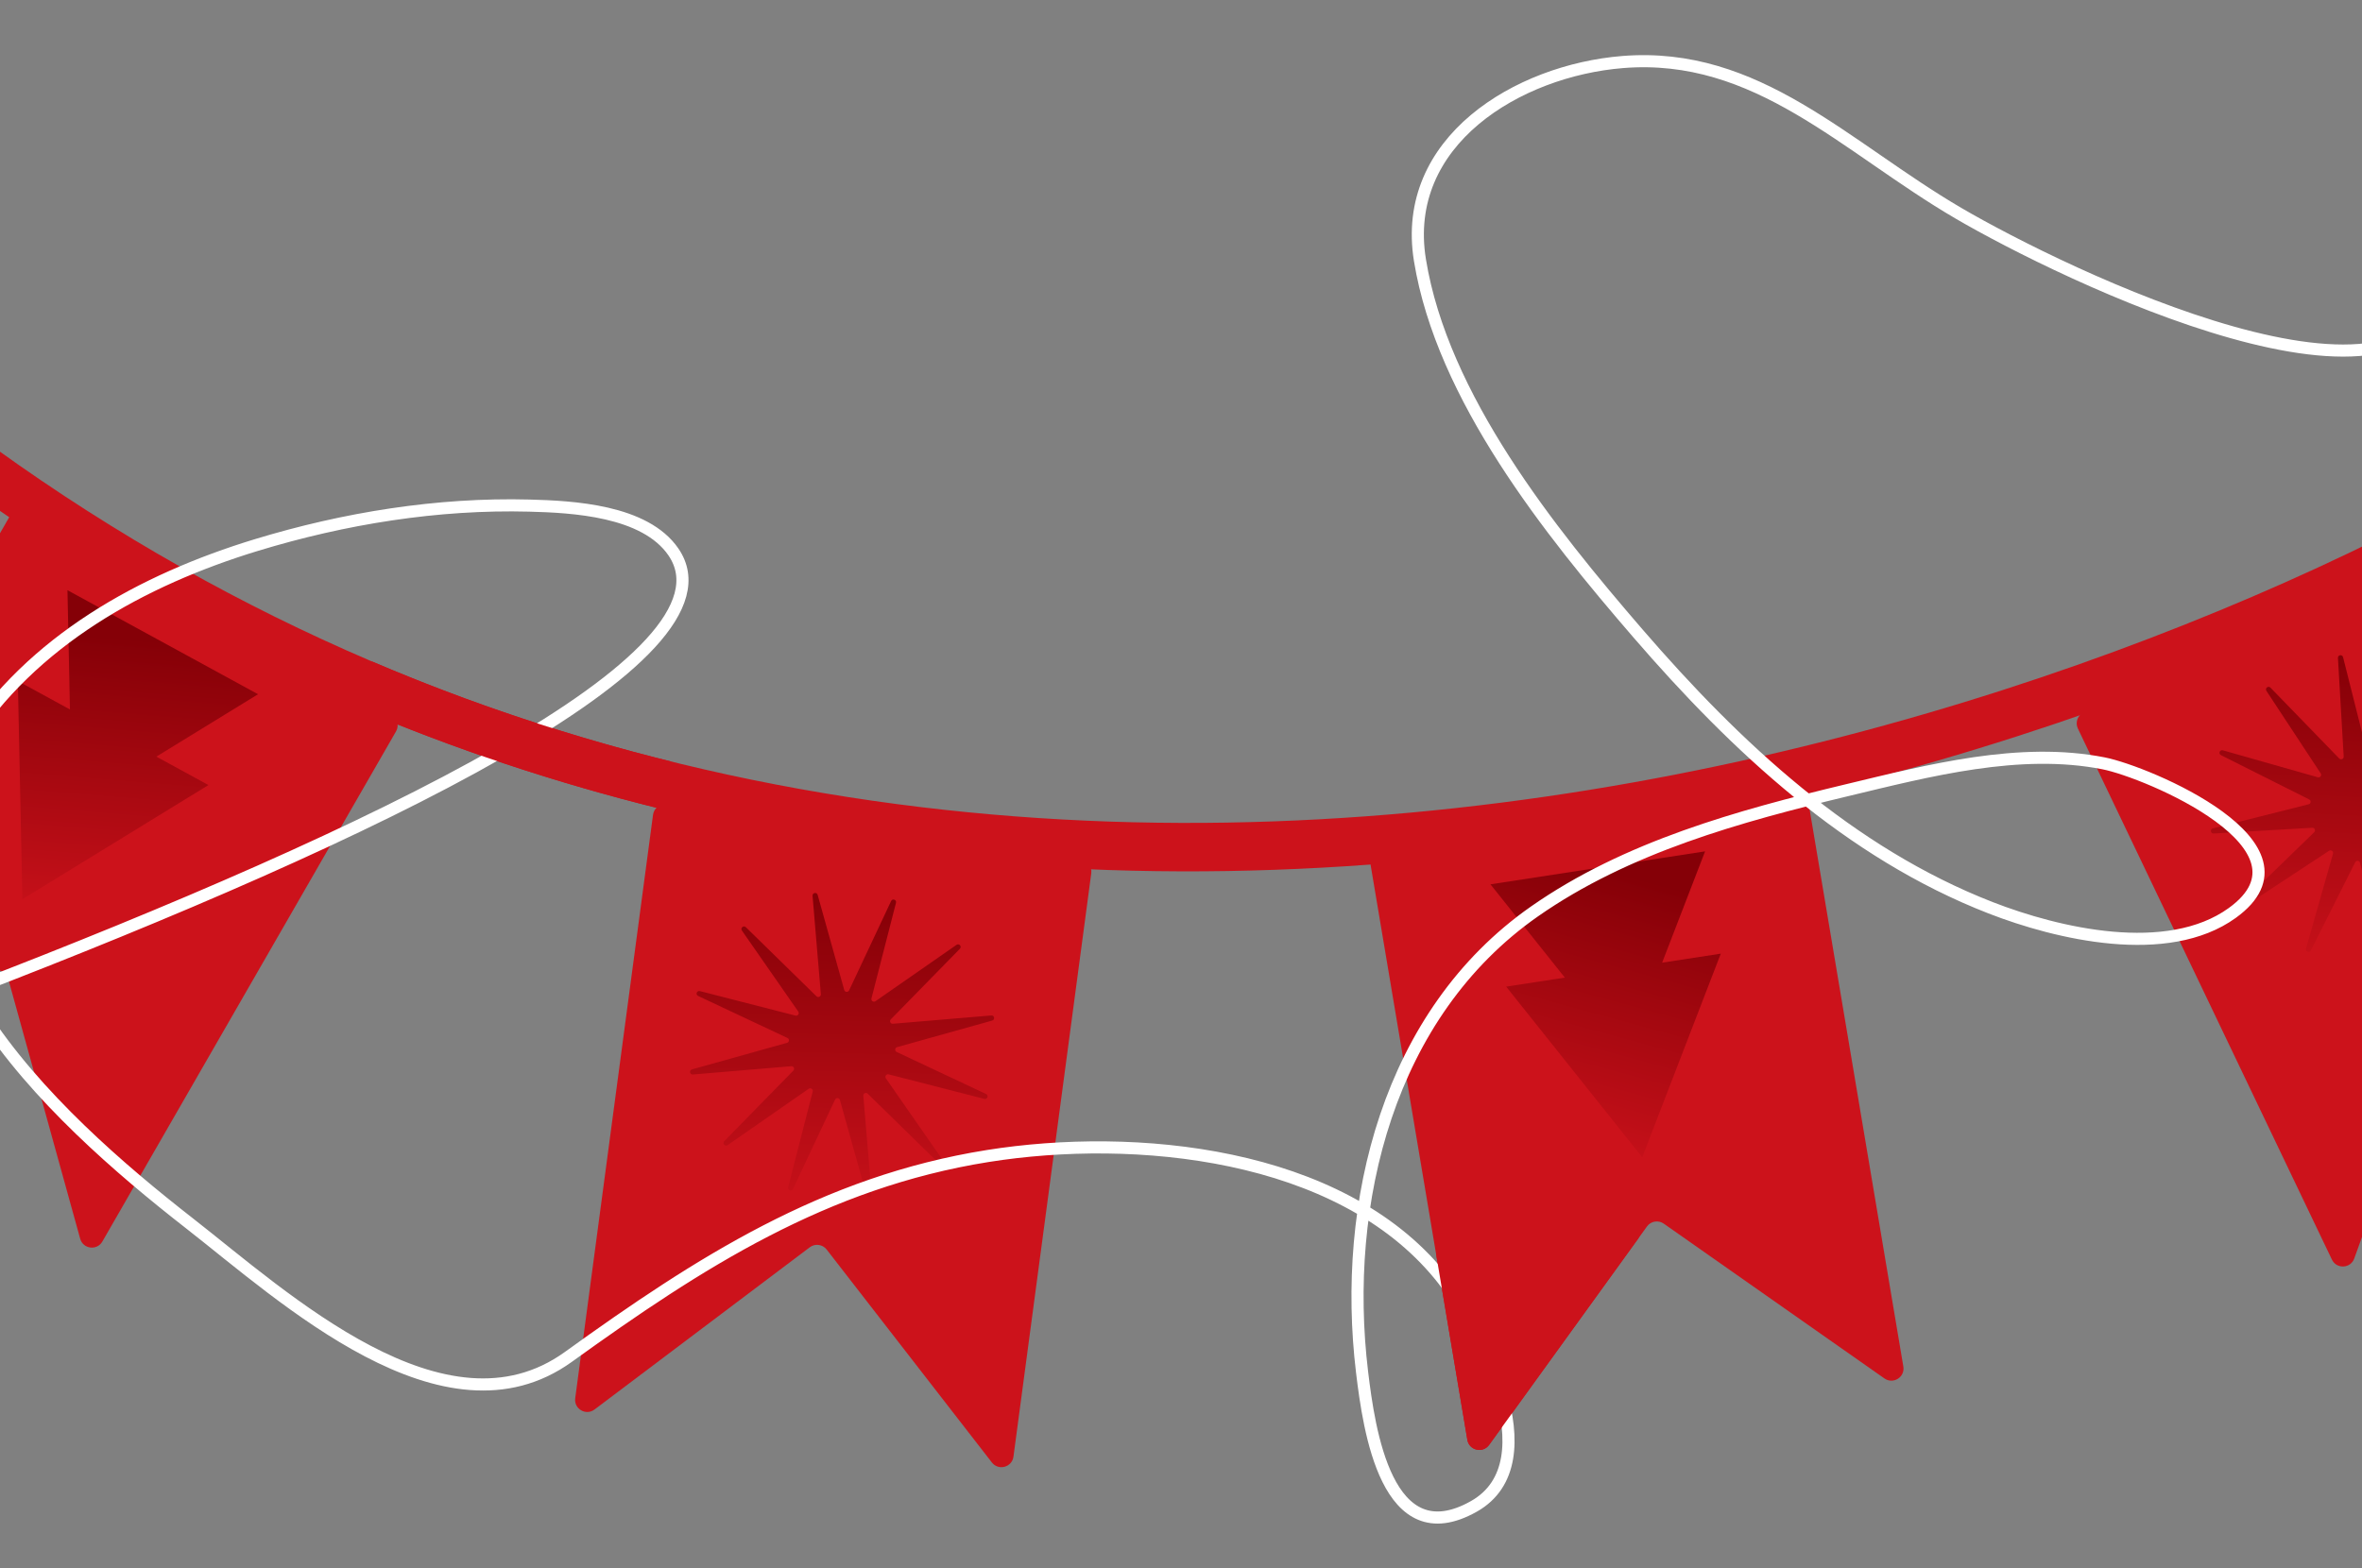 <svg width="390" height="259" viewBox="0 0 390 259" fill="none" xmlns="http://www.w3.org/2000/svg">
<rect x="0" y="0" width="390" height="259" fill="#808080" stroke="none"/>
<path d="M408.944 88.829C408.468 87.832 407.274 87.411 406.277 87.887L344.03 117.658C343.034 118.135 342.612 119.329 343.089 120.325L385.034 208.029C385.8 209.63 388.117 209.515 388.72 207.845L403.823 165.973C404.195 164.944 405.323 164.405 406.357 164.761L448.433 179.286C450.111 179.865 451.656 178.134 450.89 176.533L408.944 88.829Z" fill="#CC121B"/>
<path d="M298.142 129.813C297.959 128.724 296.927 127.989 295.838 128.173L227.794 139.618C226.704 139.802 225.97 140.833 226.153 141.923L242.28 237.794C242.574 239.544 244.834 240.072 245.873 238.633L271.94 202.552C272.581 201.666 273.815 201.458 274.71 202.087L311.147 227.654C312.601 228.673 314.563 227.435 314.268 225.685L298.142 129.813Z" fill="#CC121B"/>
<path d="M180.186 144.207C180.332 143.112 179.563 142.106 178.468 141.96L110.073 132.841C108.978 132.695 107.972 133.464 107.826 134.559L94.977 230.924C94.742 232.684 96.746 233.854 98.163 232.785L133.708 205.991C134.581 205.333 135.821 205.498 136.492 206.363L163.774 241.534C164.862 242.937 167.102 242.332 167.336 240.573L180.186 144.207Z" fill="#CC121B"/>
<path d="M65.394 120.784C65.945 119.827 65.616 118.604 64.659 118.053L4.856 83.634C3.899 83.083 2.676 83.413 2.125 84.37L-46.37 168.63C-47.255 170.168 -45.846 172.012 -44.129 171.562L-1.071 160.28C-0.013 160.002 1.072 160.626 1.364 161.681L13.239 204.579C13.713 206.29 16.015 206.582 16.9 205.044L65.394 120.784Z" fill="#CC121B"/>
<path d="M271.156 191.125L248.691 162.943L258.377 161.455L246.096 146.049L281.532 140.606L274.441 158.988L284.127 157.5L271.156 191.125Z" fill="url(#paint0_linear_267_217)"/>
<path d="M3.699 148.507L34.416 129.656L25.815 124.96L42.606 114.655L11.14 97.474L11.55 117.171L2.949 112.475L3.699 148.507Z" fill="url(#paint1_linear_267_217)"/>
<path d="M380.757 156.667C380.614 157.168 381.319 157.442 381.553 156.977L388.872 142.405C389.05 142.049 389.575 142.107 389.672 142.493L393.653 158.306C393.781 158.811 394.528 158.696 394.498 158.176L393.55 141.897C393.527 141.5 394.01 141.288 394.287 141.573L405.642 153.277C406.004 153.651 406.594 153.177 406.308 152.742L397.348 139.118C397.129 138.786 397.441 138.36 397.824 138.469L413.509 142.927C414.01 143.07 414.285 142.365 413.819 142.131L399.247 134.812C398.892 134.634 398.949 134.11 399.335 134.013L415.148 130.031C415.653 129.904 415.538 129.156 415.018 129.186L398.739 130.134C398.342 130.157 398.13 129.674 398.415 129.397L410.119 118.043C410.493 117.68 410.02 117.09 409.585 117.376L395.96 126.336C395.628 126.555 395.203 126.243 395.311 125.86L399.77 110.175C399.912 109.674 399.207 109.4 398.973 109.865L391.655 124.437C391.476 124.792 390.952 124.735 390.855 124.349L386.873 108.536C386.746 108.031 385.998 108.146 386.028 108.666L386.976 124.945C386.999 125.342 386.517 125.554 386.24 125.269L374.885 113.565C374.522 113.191 373.932 113.665 374.218 114.1L383.179 127.724C383.397 128.056 383.085 128.481 382.703 128.373L367.017 123.914C366.516 123.772 366.242 124.477 366.707 124.711L381.279 132.03C381.635 132.208 381.577 132.732 381.192 132.829L365.378 136.811C364.873 136.938 364.988 137.686 365.508 137.656L381.787 136.708C382.184 136.685 382.397 137.168 382.111 137.444L370.407 148.799C370.034 149.162 370.507 149.752 370.942 149.466L384.566 140.506C384.899 140.287 385.324 140.599 385.215 140.982L380.757 156.667Z" fill="url(#paint2_linear_267_217)"/>
<path d="M130.138 196.066C130.009 196.571 130.721 196.827 130.942 196.356L137.881 181.599C138.05 181.239 138.576 181.283 138.683 181.666L143.073 197.371C143.213 197.872 143.958 197.738 143.914 197.219L142.545 180.97C142.511 180.574 142.988 180.349 143.273 180.627L154.927 192.033C155.299 192.397 155.877 191.909 155.579 191.481L146.269 178.093C146.042 177.767 146.343 177.334 146.728 177.433L162.524 181.483C163.028 181.612 163.284 180.901 162.813 180.679L148.056 173.74C147.696 173.571 147.74 173.045 148.123 172.938L163.828 168.548C164.33 168.408 164.195 167.664 163.677 167.707L147.427 169.076C147.031 169.11 146.806 168.633 147.085 168.349L158.49 156.694C158.855 156.322 158.366 155.744 157.939 156.042L144.551 165.352C144.224 165.579 143.791 165.278 143.89 164.893L147.941 149.097C148.07 148.593 147.358 148.337 147.136 148.808L140.198 163.565C140.028 163.925 139.503 163.881 139.396 163.498L135.006 147.793C134.866 147.292 134.121 147.426 134.165 147.945L135.534 164.194C135.567 164.59 135.09 164.815 134.806 164.537L123.152 153.131C122.78 152.767 122.202 153.255 122.499 153.683L131.81 167.07C132.037 167.397 131.736 167.83 131.351 167.731L115.555 163.681C115.05 163.551 114.794 164.263 115.266 164.485L130.022 171.424C130.382 171.593 130.338 172.118 129.955 172.225L114.251 176.615C113.749 176.756 113.883 177.5 114.402 177.456L130.651 176.087C131.048 176.054 131.272 176.531 130.994 176.815L119.588 188.469C119.224 188.842 119.713 189.419 120.14 189.122L133.528 179.812C133.854 179.585 134.287 179.885 134.189 180.271L130.138 196.066Z" fill="url(#paint3_linear_267_217)"/>
<path d="M425.221 75.528C344.258 126.199 142.228 195.191 -18.196 65.792" stroke="#CC121B" stroke-width="8"/>
<path d="M-148.923 213.044C-135.527 208.582 134.996 126.056 111.202 91.173C106.494 84.271 94.461 83.687 87.403 83.501C72.248 83.101 56.828 85.598 42.349 90.009C23.482 95.758 5.252 105.821 -5.595 122.796C-25.263 153.577 8.695 184.411 31.277 202.033C46.864 214.196 73.414 238.819 93.853 224.091C115.445 208.533 136.125 195.22 163.074 190.922C187.353 187.05 221.08 190.254 237.737 210.657C244 218.329 256.35 241.45 243.362 248.781C228.967 256.906 226.045 236.134 224.897 226.61C221.526 198.643 229.239 167.394 253.362 150.528C268.589 139.881 287.165 134.772 305.005 130.495C318.427 127.277 333.472 123.323 347.347 126.07C354.496 127.485 383.833 139.766 368.581 150.777C357.863 158.515 339.7 154.21 328.691 149.925C305.342 140.837 286.647 123.368 270.473 104.634C255.868 87.718 238.144 65.628 234.453 42.967C231.254 23.329 250.604 11.645 267.918 10.246C290.15 8.45 304.646 24.271 323.39 35.23C340.454 45.206 399.74 74.122 404.098 45.772" stroke="white" stroke-width="2" stroke-linecap="round"/>
<path d="M109.829 129.645C93.128 125.508 76.428 120.006 59.881 112.937" stroke="#CC121B" stroke-width="8"/>
<path d="M270.407 204.676L245.874 238.633C244.834 240.072 242.575 239.544 242.28 237.794L237.187 207.518C236.999 206.396 237.783 205.342 238.913 205.202L268.539 201.52C270.273 201.304 271.43 203.259 270.407 204.676Z" fill="#CC121B"/>
<defs>
<linearGradient id="paint0_linear_267_217" x1="266.166" y1="195.298" x2="279.229" y2="147.384" gradientUnits="userSpaceOnUse">
<stop stop-color="#CC121B"/>
<stop offset="1" stop-color="#850007"/>
</linearGradient>
<linearGradient id="paint1_linear_267_217" x1="6.97" y1="154.13" x2="10.998" y2="104.631" gradientUnits="userSpaceOnUse">
<stop stop-color="#CC121B"/>
<stop offset="1" stop-color="#850007"/>
</linearGradient>
<linearGradient id="paint2_linear_267_217" x1="387.103" y1="163.365" x2="389.966" y2="109" gradientUnits="userSpaceOnUse">
<stop stop-color="#CC121B"/>
<stop offset="1" stop-color="#850007"/>
</linearGradient>
<linearGradient id="paint3_linear_267_217" x1="136.656" y1="202.598" x2="138.11" y2="148.177" gradientUnits="userSpaceOnUse">
<stop stop-color="#CC121B"/>
<stop offset="1" stop-color="#850007"/>
</linearGradient>
</defs>
</svg>
